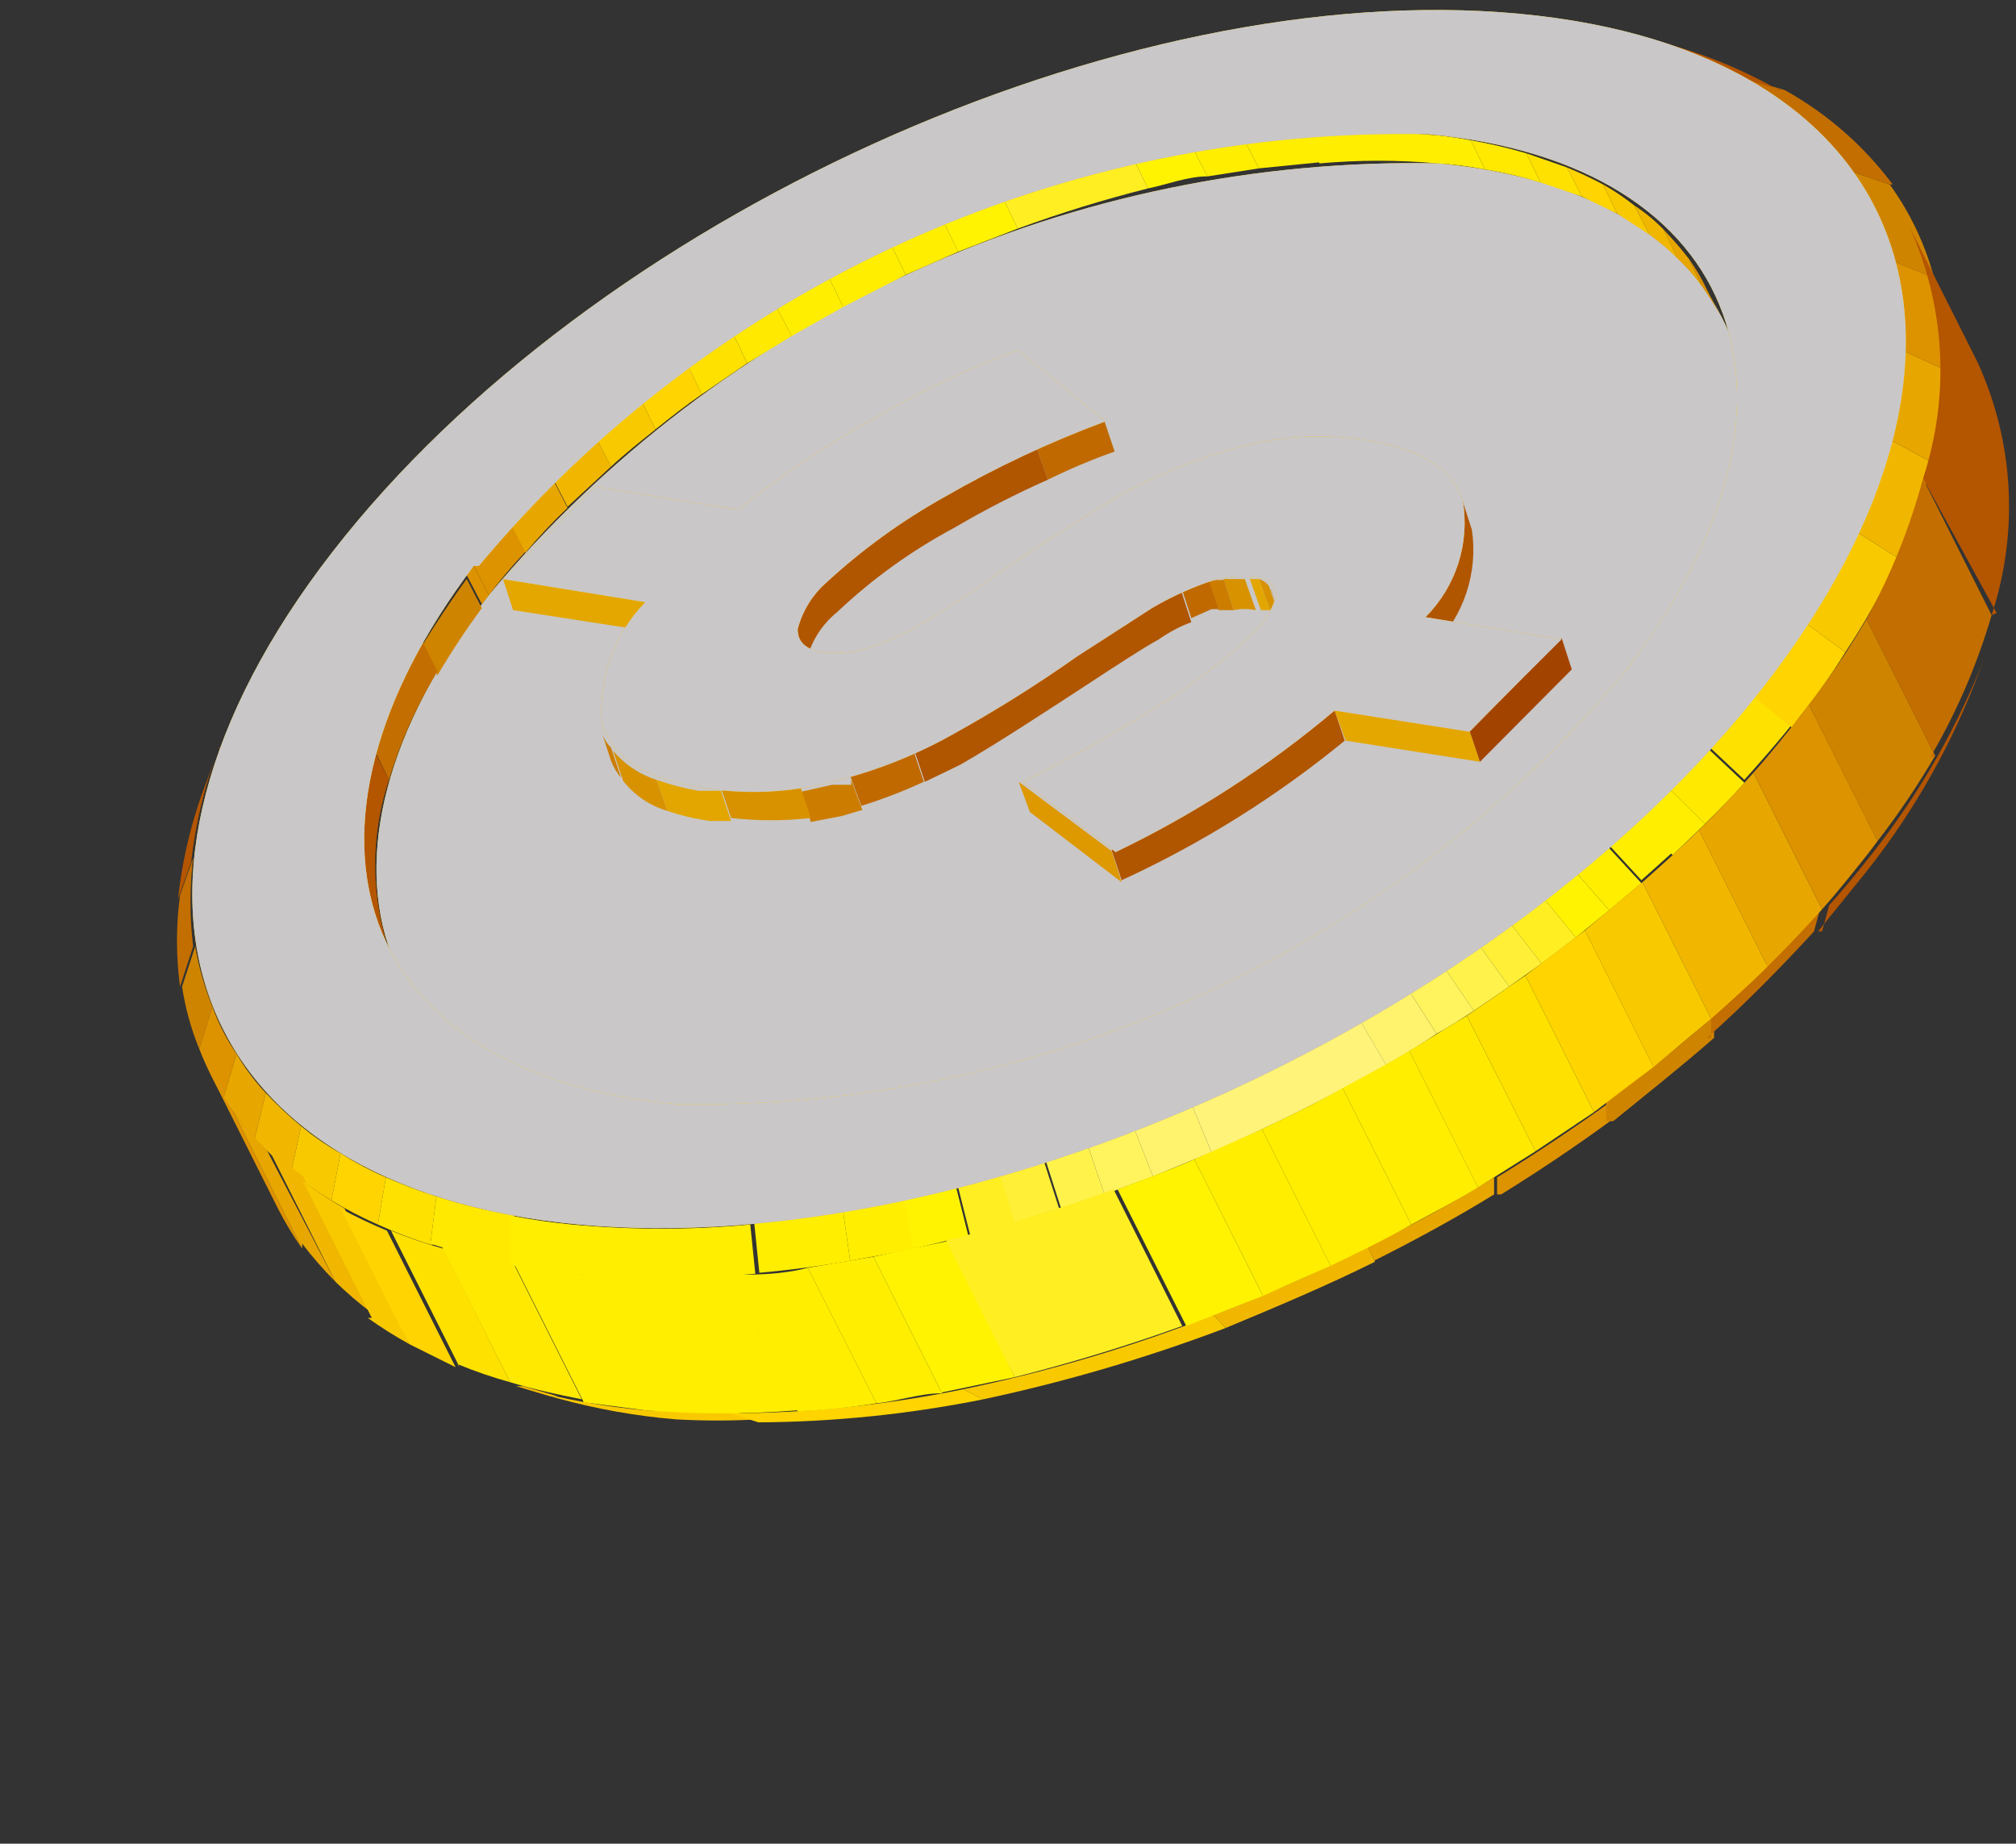 <svg width="82" height="75" viewBox="0 0 82 75" fill="none" xmlns="http://www.w3.org/2000/svg">
<rect x="0" y="0" width="82" height="75" fill="#333333" stroke="none"/>
<path d="M19.886 24.207C24.578 18.583 30.484 14.084 37.165 11.044C43.845 8.003 51.128 6.5 58.473 6.645C71.363 7.829 74.893 17.631 66.683 28.536C61.985 34.153 56.078 38.647 49.399 41.687C42.72 44.727 35.439 46.234 28.096 46.098C15.001 44.914 11.43 35.112 19.886 24.207Z" fill="#FFCD00"/>
<g style="mix-blend-mode:screen">
<path style="mix-blend-mode:screen" d="M19.886 24.206C24.579 18.583 30.485 14.083 37.165 11.043C43.845 8.003 51.129 6.499 58.473 6.644C71.363 7.828 74.894 17.631 66.683 28.535C61.985 34.152 56.078 38.647 49.399 41.687C42.72 44.726 35.44 46.234 28.096 46.098C15.001 44.913 11.43 35.111 19.886 24.206Z" fill="url(#paint0_linear_1_8661)"/>
</g>
<path d="M69.432 11.791L70.048 12.976C69.818 12.536 69.558 12.113 69.268 11.71L68.693 10.525C68.979 10.924 69.226 11.347 69.432 11.791Z" fill="#DD9200"/>
<path d="M68.694 10.527L69.268 11.711C68.973 11.279 68.628 10.881 68.242 10.527L67.667 9.342C68.031 9.718 68.374 10.113 68.694 10.527Z" fill="#E8A600"/>
<path d="M67.668 9.34L68.243 10.524C67.888 10.166 67.503 9.838 67.093 9.544L66.477 8.36C66.91 8.641 67.309 8.97 67.668 9.34Z" fill="#F1B700"/>
<path d="M66.477 8.361L67.093 9.546L65.779 8.688L65.205 7.504C65.651 7.756 66.076 8.043 66.477 8.361Z" fill="#F9C900"/>
<path d="M65.204 7.504L65.779 8.688L64.342 7.994L63.727 6.81C64.23 7.016 64.724 7.248 65.204 7.504Z" fill="#FFD400"/>
<path d="M63.727 6.808L64.343 7.993L62.659 7.421L62.085 6.237L63.727 6.808Z" fill="#FFE100"/>
<path d="M62.085 6.238L62.66 7.423C61.92 7.193 61.166 7.015 60.402 6.892L59.827 5.707C60.589 5.841 61.343 6.018 62.085 6.238Z" fill="#FFE900"/>
<path d="M59.827 5.707L60.401 6.892C59.764 6.767 59.12 6.686 58.472 6.647C56.874 6.503 55.267 6.503 53.669 6.647L53.053 5.462C54.665 5.319 56.286 5.319 57.897 5.462C58.545 5.501 59.19 5.583 59.827 5.707Z" fill="#FFEE00"/>
<path d="M53.054 5.419L53.67 6.603L51.207 6.848L50.591 5.664L53.054 5.419Z" fill="#FFEE00"/>
<path d="M50.591 5.665L51.207 6.849L49.113 7.176L48.498 5.991L50.591 5.665Z" fill="#FFEE00"/>
<path d="M48.497 5.99L49.113 7.175C48.292 7.175 47.512 7.501 46.691 7.665L46.116 6.48L48.497 5.99Z" fill="#FFF302"/>
<path d="M46.116 6.482L46.691 7.666C44.898 8.117 43.13 8.663 41.395 9.3L40.821 8.116C42.554 7.473 44.322 6.927 46.116 6.482Z" fill="#FFEE22"/>
<path d="M40.821 8.115L41.395 9.299L38.973 10.239L38.399 9.054L40.821 8.115Z" fill="#FFF302"/>
<path d="M38.399 9.054L38.974 10.238L36.839 11.178L36.264 9.993L38.399 9.054Z" fill="#FFEE00"/>
<path d="M36.265 9.995L36.84 11.18L34.294 12.486L33.72 11.302L36.265 9.995Z" fill="#FFEE00"/>
<path d="M33.719 11.302L34.294 12.486L32.2 13.67L31.584 12.486C32.282 12.078 32.98 11.669 33.719 11.302Z" fill="#FFEE00"/>
<path d="M31.585 12.487L32.201 13.671L30.395 14.774L29.82 13.59L31.585 12.487Z" fill="#FFE900"/>
<path d="M29.819 13.589L30.393 14.773L28.546 16.039L27.971 14.855C28.546 14.446 29.162 13.997 29.819 13.589Z" fill="#FFE100"/>
<path d="M27.972 14.854L28.547 16.038C27.89 16.488 27.274 16.978 26.658 17.468L26.084 16.283C26.699 15.793 27.315 15.303 27.972 14.854Z" fill="#FFD400"/>
<path d="M26.084 16.285L26.659 17.47C26.043 17.96 25.427 18.45 24.853 18.981L24.237 17.796L26.084 16.285Z" fill="#F9C900"/>
<path d="M24.237 17.794L24.853 18.979L23.088 20.612L22.472 19.428L24.237 17.794Z" fill="#F1B700"/>
<path d="M22.471 19.471L23.087 20.656C22.457 21.255 21.883 21.867 21.363 22.494L20.747 21.309C21.322 20.656 21.896 20.084 22.471 19.471Z" fill="#E8A600"/>
<path d="M20.747 21.268L21.363 22.452C20.837 23.009 20.343 23.595 19.885 24.209L19.269 23.024L20.747 21.268Z" fill="#DD9200"/>
<path d="M19.269 23.024L19.885 24.209L19.598 24.576L18.982 23.392L19.269 23.024Z" fill="#DD9200"/>
<path d="M18.983 23.553L19.599 24.737C18.949 25.618 18.346 26.531 17.793 27.474L17.177 26.249C17.711 25.391 18.326 24.451 18.983 23.553Z" fill="#CF8400"/>
<path d="M17.176 26.085L17.792 27.311C16.95 28.692 16.288 30.174 15.822 31.722L15.247 30.537C15.719 28.973 16.366 27.466 17.176 26.045" fill="#C36E00"/>
<path d="M15.247 30.579L15.822 31.723C14.931 34.408 15.107 37.331 16.314 39.891L15.698 38.666C14.471 36.109 14.309 33.173 15.247 30.497" fill="#B45500"/>
<path d="M22.39 56.798L20.994 56.39L21.282 56.39L22.677 56.798L22.39 56.798Z" fill="#F1B700"/>
<path d="M22.677 56.882L21.281 56.473C22.907 56.92 24.569 57.221 26.248 57.372C27.41 57.435 28.575 57.435 29.737 57.372L30.846 57.739C29.725 57.802 28.601 57.802 27.48 57.739C25.856 57.602 24.248 57.315 22.677 56.882Z" fill="#F9C900"/>
<path d="M30.846 57.861L29.738 57.494C32.91 57.483 36.073 57.154 39.18 56.514L40.001 56.922C36.987 57.529 33.921 57.844 30.846 57.861Z" fill="#FFD400"/>
<path d="M40 56.922L39.179 56.514C42.652 55.795 46.058 54.784 49.359 53.492L49.852 54.023C46.647 55.238 43.353 56.207 40 56.922Z" fill="#F9C900"/>
<path d="M49.852 54.022L49.359 53.491C51.503 52.684 53.6 51.756 55.64 50.714L55.927 51.327C53.956 52.307 51.822 53.205 49.852 54.022Z" fill="#F1B700"/>
<path d="M55.928 51.327L55.64 50.714C57.399 49.864 59.112 48.923 60.772 47.896L60.772 48.59C59.171 49.571 57.529 50.469 55.805 51.327" fill="#E8A600"/>
<path d="M60.894 48.59L60.894 47.895C62.495 46.915 64.014 45.894 65.492 44.832L65.492 45.608C64.096 46.629 62.577 47.65 61.058 48.59" fill="#DD9200"/>
<path d="M65.328 45.61L65.328 44.834C66.847 43.731 68.325 42.547 69.72 41.322L69.72 42.22C68.366 43.405 66.97 44.508 65.615 45.61" fill="#CF8400"/>
<path d="M69.597 42.219L69.597 41.321C71.18 39.916 72.675 38.416 74.072 36.828L73.784 37.89C72.43 39.36 70.993 40.831 69.433 42.219" fill="#C36E00"/>
<path d="M74.112 37.891L74.4 36.829C75.016 36.135 75.59 35.441 76.165 34.706C78.114 32.23 79.678 29.476 80.803 26.537L80.27 27.926C79.139 30.774 77.575 33.433 75.631 35.808L73.948 37.891" fill="#B45500"/>
<path d="M8.431 31.721L8.924 30.373C8.343 31.884 7.957 33.463 7.775 35.07L7.241 36.581C7.417 34.916 7.818 33.281 8.431 31.721Z" fill="#B45500"/>
<path d="M7.323 36.419L7.856 34.907C7.712 36.101 7.712 37.308 7.856 38.502L7.323 40.135C7.157 38.902 7.157 37.652 7.323 36.419Z" fill="#C36E00"/>
<path d="M7.406 40.137L7.94 38.503C8.086 39.342 8.32 40.163 8.638 40.953L8.104 42.669C7.771 41.855 7.537 41.005 7.406 40.137Z" fill="#CF8400"/>
<path d="M8.104 42.667L8.638 40.951C8.883 41.63 9.214 42.275 9.623 42.871L9.089 44.668C8.704 44.03 8.374 43.361 8.104 42.667Z" fill="#DD9200"/>
<path d="M9.088 44.669L9.622 42.871C9.958 43.445 10.357 43.979 10.812 44.464L10.361 46.302C9.902 45.786 9.477 45.24 9.088 44.669Z" fill="#E8A600"/>
<path d="M10.361 46.302L10.812 44.464C11.261 44.944 11.741 45.394 12.249 45.812L11.838 47.691C11.317 47.26 10.823 46.796 10.361 46.302Z" fill="#F1B700"/>
<path d="M11.839 47.691L12.249 45.813C12.749 46.226 13.285 46.595 13.85 46.916L13.481 48.835C12.911 48.487 12.362 48.106 11.839 47.691Z" fill="#F9C900"/>
<path d="M13.481 48.834L13.851 46.914C14.439 47.289 15.057 47.617 15.698 47.895L15.369 49.814C14.719 49.529 14.088 49.201 13.481 48.834Z" fill="#FFD400"/>
<path d="M15.37 49.815L15.698 47.895C16.367 48.191 17.052 48.451 17.75 48.671L17.504 50.631C16.777 50.402 16.064 50.129 15.37 49.815Z" fill="#FFE100"/>
<path d="M17.503 50.633L17.75 48.672C18.784 49.002 19.84 49.262 20.911 49.448L20.911 51.449C19.799 51.249 18.702 50.977 17.627 50.633" fill="#FFE900"/>
<path d="M20.747 51.448L20.747 49.447C21.589 49.612 22.438 49.735 23.292 49.815C25.695 50.039 28.114 50.039 30.517 49.815L30.722 51.816C28.251 52.039 25.764 52.039 23.292 51.816C22.397 51.739 21.506 51.617 20.624 51.448" fill="#FFEE00"/>
<path d="M30.886 51.776L30.681 49.775L34.293 49.285L34.58 51.286C33.349 51.504 32.117 51.667 30.886 51.776Z" fill="#FFEE00"/>
<path d="M34.581 51.286L34.293 49.285L36.839 48.795L37.249 50.796L34.581 51.286Z" fill="#FFEE00"/>
<path d="M37.167 50.794L36.757 48.793L38.891 48.303L39.384 50.263L37.167 50.794Z" fill="#FFF302"/>
<path d="M39.466 50.263L38.973 48.302L40.779 47.812L41.354 49.732L39.466 50.263Z" fill="#FFEE22"/>
<path d="M41.271 49.733L40.697 47.814L42.462 47.242L43.078 49.161L41.271 49.733Z" fill="#FFEF37"/>
<path d="M43.16 49.162L42.544 47.242L44.268 46.671L44.925 48.59L43.16 49.162Z" fill="#FFF34B"/>
<path d="M44.925 48.59L44.269 46.67L46.157 45.976L46.896 47.855L44.925 48.59Z" fill="#FFF35E"/>
<path d="M46.896 47.855L46.157 45.976L48.497 44.996L49.277 46.874L46.896 47.855Z" fill="#FFF36E"/>
<path d="M49.277 46.873L48.497 44.995C50.85 43.991 53.14 42.845 55.353 41.564L56.379 43.32C54.075 44.626 51.705 45.812 49.277 46.873Z" fill="#FFF37A"/>
<path d="M56.378 43.321L55.352 41.565L57.363 40.38L58.43 42.055C57.774 42.504 57.076 42.913 56.378 43.321Z" fill="#FFF36E"/>
<path d="M58.431 42.054L57.364 40.38L58.8 39.441L59.95 41.115C59.457 41.442 58.965 41.769 58.431 42.054Z" fill="#FFF35E"/>
<path d="M59.95 41.116L58.8 39.441C59.281 39.152 59.747 38.838 60.196 38.502L61.386 40.136L59.95 41.116Z" fill="#FFF34B"/>
<path d="M61.386 40.135L60.196 38.502L61.468 37.603L62.7 39.196L61.386 40.135Z" fill="#FFEF37"/>
<path d="M62.701 39.198L61.469 37.605L62.824 36.584L64.096 38.136L62.701 39.198Z" fill="#FFEE22"/>
<path d="M64.095 38.135L62.823 36.583L64.136 35.521L65.45 37.032L64.095 38.135Z" fill="#FFF302"/>
<path d="M65.451 37.031L64.137 35.52L65.409 34.458L66.764 35.928L65.451 37.031Z" fill="#FFEE00"/>
<path d="M66.764 35.807L65.409 34.337L66.641 33.193L68.037 34.664L66.764 35.807Z" fill="#FFEE00"/>
<path d="M68.037 34.785L66.641 33.314L67.914 32.089L69.351 33.519L68.037 34.785Z" fill="#FFEE00"/>
<path d="M69.351 33.518L67.914 32.089C68.448 31.558 68.982 31.027 69.474 30.455L70.952 31.843C70.46 32.415 69.926 32.946 69.351 33.518Z" fill="#FFE900"/>
<path d="M70.951 31.722L69.473 30.333C70.13 29.639 70.746 28.904 71.321 28.209L72.88 29.475C72.265 30.251 71.608 30.987 70.951 31.722Z" fill="#FFE100"/>
<path d="M72.881 29.597L71.321 28.331L71.649 27.882C72.306 27.024 72.922 26.207 73.455 25.349L75.056 26.534C74.496 27.443 73.879 28.316 73.209 29.148L72.881 29.597Z" fill="#FFD400"/>
<path d="M75.056 26.534L73.455 25.35C74.224 24.159 74.91 22.917 75.507 21.633L77.191 22.695C76.582 24.029 75.868 25.312 75.056 26.534Z" fill="#F9C900"/>
<path d="M77.191 22.695L75.508 21.633C76.061 20.419 76.514 19.163 76.862 17.876L78.587 18.815C78.243 20.149 77.776 21.448 77.191 22.695Z" fill="#F1B700"/>
<path d="M78.587 18.815L76.863 17.875C77.16 16.685 77.325 15.466 77.356 14.24L79.121 15.057C79.082 16.325 78.903 17.585 78.587 18.815Z" fill="#E8A600"/>
<path d="M79.12 15.058L77.355 14.241C77.39 13.016 77.252 11.793 76.945 10.606L78.669 11.3C79.007 12.523 79.16 13.79 79.12 15.058Z" fill="#DD9200"/>
<path d="M78.669 11.302L76.945 10.608C76.594 9.283 75.995 8.036 75.18 6.932L76.863 7.504C77.692 8.65 78.304 9.937 78.669 11.302Z" fill="#CF8400"/>
<path d="M76.862 7.503L75.179 6.931C74.096 5.412 72.696 4.144 71.074 3.214L72.593 3.664C74.313 4.62 75.81 5.929 76.985 7.503" fill="#C36E00"/>
<path d="M72.47 3.664L70.951 3.214C69.653 2.488 68.276 1.912 66.846 1.499L68.242 1.908C69.672 2.336 71.05 2.925 72.347 3.664" fill="#B45500"/>
<path d="M13.523 22.452C24.073 8.851 45.624 -0.951 61.798 0.56C77.972 2.072 82.323 14.283 71.773 27.884C61.223 41.484 39.672 51.286 23.58 49.816C7.488 48.346 2.973 36.052 13.523 22.452ZM19.27 23.024C11.06 33.888 14.426 43.69 27.48 44.915C34.823 45.051 42.103 43.544 48.783 40.504C55.462 37.464 61.369 32.97 66.067 27.353C74.523 16.448 70.952 6.646 58.103 5.461C50.752 5.31 43.46 6.811 36.772 9.851C30.084 12.892 24.172 17.395 19.475 23.024" fill="#FFCD00"/>
<g style="mix-blend-mode:screen">
<path style="mix-blend-mode:screen" d="M13.523 22.452C24.073 8.851 45.624 -0.951 61.798 0.56C77.972 2.072 82.323 14.283 71.773 27.884C61.223 41.484 39.672 51.286 23.58 49.816C7.488 48.346 2.973 36.052 13.523 22.452ZM19.27 23.024C11.06 33.888 14.426 43.69 27.48 44.915C34.823 45.051 42.103 43.544 48.783 40.504C55.462 37.464 61.369 32.97 66.067 27.353C74.523 16.448 70.952 6.646 58.103 5.461C50.752 5.31 43.46 6.811 36.772 9.851C30.084 12.892 24.172 17.395 19.475 23.024" fill="url(#paint1_linear_1_8661)"/>
</g>
<path d="M11.305 49.161L8.514 43.606C8.803 44.173 9.132 44.719 9.499 45.24L12.291 50.794C11.923 50.274 11.594 49.728 11.305 49.161Z" fill="#DD9200"/>
<path d="M12.29 50.794L9.499 45.24C9.917 45.786 10.369 46.304 10.854 46.792L13.645 52.142C13.161 51.655 12.708 51.136 12.29 50.59" fill="#E8A600"/>
<path d="M13.645 52.143L10.854 46.588C11.318 47.042 11.812 47.465 12.332 47.855L15.123 53.409C14.603 53.019 14.11 52.596 13.645 52.143Z" fill="#F1B700"/>
<path d="M15.124 53.613L12.332 48.058C12.871 48.459 13.433 48.827 14.015 49.161L16.643 54.675C16.061 54.354 15.499 54 14.96 53.613" fill="#F9C900"/>
<path d="M16.642 54.677L13.851 49.163C14.464 49.495 15.094 49.795 15.739 50.062L18.53 55.617L16.642 54.677Z" fill="#FFD400"/>
<path d="M18.694 55.616L15.903 50.061C16.599 50.349 17.312 50.594 18.037 50.796L20.747 56.228C20.021 56.026 19.308 55.781 18.612 55.493" fill="#FFE100"/>
<path d="M20.748 56.228L17.956 50.674C18.9 50.96 19.845 51.164 20.871 51.368L23.662 56.923C22.636 56.719 21.692 56.514 20.748 56.228Z" fill="#FFE900"/>
<path d="M23.744 57.044L20.953 51.49L23.457 51.816C25.52 51.98 27.592 51.98 29.655 51.816L32.447 57.371C30.384 57.535 28.311 57.535 26.248 57.371L23.744 57.044Z" fill="#FFEE00"/>
<path d="M32.447 57.413L29.655 51.858C30.723 51.858 31.79 51.858 32.857 51.572L35.649 57.086C34.589 57.255 33.52 57.365 32.447 57.413Z" fill="#FFEE00"/>
<path d="M35.648 57.086L32.857 51.572L35.525 51.123L38.316 56.677C37.413 56.677 36.51 57.004 35.648 57.086Z" fill="#FFEE00"/>
<path d="M38.317 56.677L35.525 51.122L38.645 50.469L41.272 56.023L38.153 56.677" fill="#FFF302"/>
<path d="M41.272 56.023L38.481 50.468C40.739 49.896 43.037 49.202 45.295 48.385L48.087 53.94C45.829 54.757 43.53 55.451 41.272 56.023Z" fill="#FFEE22"/>
<path d="M48.251 53.942L45.459 48.387C46.526 47.979 47.553 47.611 48.579 47.162L51.37 52.716L48.251 53.942Z" fill="#FFF302"/>
<path d="M51.371 52.715L48.579 47.161L51.33 45.936L54.121 51.49L51.371 52.715Z" fill="#FFEE00"/>
<path d="M54.12 51.49L51.329 45.935C52.437 45.404 53.546 44.874 54.613 44.261L57.404 49.816C56.337 50.428 55.229 50.959 54.12 51.49Z" fill="#FFEE00"/>
<path d="M57.404 49.815L54.613 44.261C55.516 43.77 56.46 43.28 57.322 42.749L60.114 48.304C59.252 48.835 58.307 49.325 57.404 49.815Z" fill="#FFEE00"/>
<path d="M60.114 48.305L57.322 42.751L59.662 41.321L62.454 46.835L60.114 48.305Z" fill="#FFE900"/>
<path d="M62.454 46.834L59.663 41.32L62.044 39.687L64.835 45.241L62.454 46.834Z" fill="#FFE100"/>
<path d="M64.835 45.24L62.044 39.686L64.466 37.848L67.257 43.402L64.835 45.24Z" fill="#FFD400"/>
<path d="M67.257 43.403L64.466 37.849L66.805 35.888L69.597 41.443L67.257 43.403Z" fill="#F9C900"/>
<path d="M69.597 41.444L66.806 35.889C67.586 35.195 68.366 34.501 69.105 33.765L71.896 39.32C71.157 40.055 70.377 40.749 69.597 41.444Z" fill="#F1B700"/>
<path d="M71.896 39.319L69.104 33.765C69.884 33.03 70.623 32.213 71.321 31.437L74.112 36.992C73.428 37.754 72.689 38.53 71.896 39.319Z" fill="#E8A600"/>
<path d="M74.113 36.99L71.321 31.435C71.978 30.7 72.594 29.924 73.21 29.148L73.579 28.658L76.371 34.212L76.001 34.702C75.385 35.478 74.769 36.255 74.113 36.99Z" fill="#DD9200"/>
<path d="M76.37 34.214L73.579 28.659C74.434 27.554 75.215 26.394 75.919 25.188L78.71 30.742C78.007 31.948 77.225 33.108 76.37 34.214Z" fill="#CF8400"/>
<path d="M78.71 30.743L75.918 25.188C76.911 23.38 77.683 21.46 78.217 19.47L81.008 25.025C80.415 27.052 79.574 29 78.504 30.824" fill="#C36E00"/>
<path d="M81.214 24.941L78.218 19.468C79.331 16.087 79.126 12.413 77.643 9.176L80.434 14.73C81.918 17.967 82.123 21.641 81.009 25.022" fill="#B45500"/>
<path d="M26.248 24.493L26.658 25.718L20.87 24.82L20.46 23.554L26.248 24.493Z" fill="#E4A700"/>
<path d="M44.925 17.142L45.336 18.368C44.411 18.697 43.507 19.078 42.626 19.511L42.175 18.245C43.078 17.837 44.022 17.469 44.925 17.142Z" fill="#BF6900"/>
<path d="M42.175 18.246L42.626 19.512C41.317 20.092 40.042 20.747 38.808 21.473C37.074 22.399 35.473 23.553 34.047 24.903C33.44 25.395 33.008 26.068 32.815 26.823C32.774 26.928 32.774 27.044 32.815 27.149L32.364 25.924C32.322 25.819 32.322 25.703 32.364 25.598C32.556 24.852 32.971 24.183 33.554 23.678C35.012 22.336 36.624 21.171 38.357 20.206C39.577 19.481 40.838 18.827 42.133 18.246" fill="#B05500"/>
<path d="M51.698 23.962L52.109 25.229L51.698 24.003" fill="#CC7D00"/>
<path d="M51.616 23.84L52.027 25.066C51.939 24.941 51.807 24.854 51.657 24.821L51.206 23.555C51.369 23.605 51.513 23.705 51.616 23.84Z" fill="#D89200"/>
<path d="M51.205 23.554L51.657 24.82L51.287 24.82L50.836 23.554L51.205 23.554Z" fill="#E3A600"/>
<path d="M50.631 23.554L51.082 24.82C50.784 24.76 50.477 24.76 50.179 24.82L49.769 23.554L50.631 23.554Z" fill="#D89200"/>
<path d="M49.77 23.554L50.18 24.82L49.565 24.82L49.154 23.595L49.77 23.595" fill="#CC7D00"/>
<path d="M49.154 23.554L49.564 24.779L49.277 24.779L48.456 25.146L48.045 23.88L48.866 23.554L49.154 23.554Z" fill="#BF6900"/>
<path d="M48.045 24.044L48.456 25.31C47.99 25.484 47.548 25.717 47.142 26.004C46.404 26.413 45.418 27.066 44.105 27.924C42.791 28.781 40.492 30.293 39.056 31.109L37.619 31.804L37.208 30.578C37.707 30.375 38.188 30.129 38.645 29.843C40.37 28.885 42.041 27.835 43.653 26.698L46.691 24.738L48.045 24.044Z" fill="#B05500"/>
<path d="M37.166 30.576L37.577 31.802C36.751 32.184 35.901 32.512 35.032 32.782L34.58 31.557C35.46 31.28 36.324 30.952 37.166 30.576Z" fill="#BF6900"/>
<path d="M34.622 31.722L35.074 32.947L34.252 33.192L32.98 33.437L32.569 32.212L33.842 31.926L34.622 31.926" fill="#CC7D00"/>
<path d="M32.569 32.05L32.98 33.275C31.902 33.398 30.814 33.398 29.737 33.275L29.326 32.05C30.404 32.173 31.492 32.173 32.569 32.05Z" fill="#D89200"/>
<path d="M29.326 32.171L29.736 33.396L28.874 33.396C28.287 33.318 27.71 33.181 27.15 32.988L26.699 31.722C27.26 31.92 27.836 32.07 28.423 32.171L29.326 32.171Z" fill="#E3A600"/>
<path d="M26.699 31.722L27.15 32.988C26.433 32.78 25.801 32.351 25.344 31.763L24.934 30.538C25.397 31.091 26.009 31.502 26.699 31.722Z" fill="#D89200"/>
<path d="M24.851 30.415L25.262 31.64C25.087 31.433 24.948 31.199 24.851 30.946L24.441 29.68C24.511 29.956 24.652 30.21 24.851 30.415Z" fill="#CC7D00"/>
<path d="M59.458 20.288L59.869 21.554C59.995 22.41 59.919 23.283 59.648 24.105C59.378 24.927 58.919 25.675 58.309 26.291L57.898 25.066C58.512 24.454 58.971 23.704 59.235 22.88C59.499 22.056 59.561 21.181 59.417 20.328" fill="#B05500"/>
<path d="M45.213 34.623L45.624 35.889L41.888 33.03L41.437 31.805L45.213 34.623Z" fill="#DE9800"/>
<path d="M54.286 28.905L54.696 30.13C51.929 32.401 48.88 34.309 45.624 35.807L45.214 34.582C48.474 33.058 51.523 31.122 54.286 28.823" fill="#B05500"/>
<path d="M59.745 29.763L54.285 28.905C51.573 31.192 48.58 33.127 45.377 34.664L41.6 31.805C43.474 30.881 45.297 29.859 47.06 28.742C48.428 27.906 49.708 26.935 50.878 25.842C51.367 25.42 51.723 24.867 51.904 24.249C51.904 23.84 51.617 23.555 51.001 23.473C50.334 23.402 49.66 23.486 49.031 23.718C48.275 23.991 47.547 24.333 46.855 24.739L43.817 26.7C42.206 27.836 40.534 28.886 38.809 29.844C37.302 30.696 35.687 31.342 34.006 31.764C32.242 32.247 30.393 32.344 28.588 32.05C26.248 31.682 24.934 30.825 24.483 29.436C24.405 28.535 24.522 27.627 24.827 26.774C25.131 25.922 25.616 25.144 26.248 24.494L20.46 23.555L24.195 19.797L30.024 20.736C31.714 19.381 33.513 18.165 35.402 17.102C37.312 15.977 39.318 15.02 41.395 14.243L44.967 17.142C42.708 17.979 40.525 19.004 38.44 20.206C36.707 21.17 35.094 22.335 33.637 23.677C33.054 24.182 32.639 24.852 32.446 25.597C32.446 26.087 32.734 26.414 33.473 26.536C34.167 26.61 34.868 26.527 35.525 26.291C36.319 26.015 37.078 25.645 37.783 25.188C38.522 24.753 39.507 24.099 40.739 23.228C42.627 21.962 44.269 20.9 45.664 20.083C47.145 19.276 48.715 18.645 50.344 18.204C52.068 17.727 53.875 17.63 55.64 17.918C57.815 18.286 59.088 19.062 59.498 20.369C59.643 21.222 59.58 22.097 59.316 22.921C59.052 23.745 58.593 24.494 57.98 25.107L63.521 26.005L59.745 29.763Z" fill="#FFBC00"/>
<path d="M59.786 29.763L60.196 30.989L54.737 30.131L54.285 28.906L59.786 29.763Z" fill="#E4A700"/>
<path d="M63.522 25.965L63.932 27.231L60.197 30.989L59.786 29.763L63.522 25.965Z" fill="#A34300"/>
<g style="mix-blend-mode:screen">
<path style="mix-blend-mode:screen" d="M59.745 29.762L54.286 28.905C51.574 31.192 48.58 33.127 45.378 34.663L41.601 31.805C43.475 30.881 45.297 29.859 47.061 28.741C48.429 27.906 49.708 26.935 50.879 25.841C51.367 25.42 51.724 24.867 51.905 24.249C51.905 23.84 51.617 23.554 51.002 23.473C50.335 23.402 49.66 23.486 49.031 23.718C48.276 23.991 47.548 24.332 46.856 24.739L43.818 26.699C42.206 27.836 40.534 28.886 38.81 29.844C37.303 30.696 35.687 31.342 34.007 31.764C32.243 32.247 30.394 32.344 28.588 32.05C26.248 31.682 24.935 30.824 24.483 29.436C24.405 28.534 24.523 27.627 24.827 26.774C25.132 25.922 25.616 25.144 26.248 24.494L20.46 23.554L24.196 19.797L30.025 20.736C31.715 19.381 33.514 18.165 35.403 17.101C37.313 15.977 39.318 15.02 41.396 14.242L44.967 17.142C42.709 17.979 40.525 19.003 38.44 20.205C36.707 21.17 35.095 22.335 33.637 23.677C33.054 24.182 32.639 24.852 32.447 25.596C32.447 26.087 32.734 26.413 33.473 26.536C34.167 26.61 34.869 26.526 35.526 26.291C36.32 26.015 37.078 25.645 37.783 25.188C38.522 24.752 39.508 24.099 40.739 23.228C42.627 21.962 44.269 20.9 45.665 20.083C47.145 19.276 48.716 18.645 50.345 18.204C52.068 17.727 53.875 17.63 55.64 17.918C57.816 18.286 59.089 19.062 59.499 20.369C59.643 21.222 59.581 22.096 59.316 22.921C59.052 23.745 58.594 24.494 57.98 25.106L63.522 26.005L59.745 29.762Z" fill="url(#paint2_linear_1_8661)"/>
</g>
<defs>
<linearGradient id="paint0_linear_1_8661" x1="-6553.39" y1="-1663.41" x2="-7310.95" y2="-1663.41" gradientUnits="userSpaceOnUse">
<stop stop-color="#C9C7C7"/>
<stop offset="0.06" stop-color="#E4E3E3"/>
<stop offset="0.11" stop-color="white"/>
<stop offset="0.12" stop-color="#F6F5F5"/>
<stop offset="0.15" stop-color="#DDDCDB"/>
<stop offset="0.19" stop-color="#B4B2B0"/>
<stop offset="0.23" stop-color="#7C7876"/>
<stop offset="0.25" stop-color="#6B6764"/>
<stop offset="0.27" stop-color="#6D6967"/>
<stop offset="0.28" stop-color="#75726F"/>
<stop offset="0.29" stop-color="#837F7D"/>
<stop offset="0.3" stop-color="#969391"/>
<stop offset="0.31" stop-color="#C9C7C7"/>
<stop offset="0.35" stop-color="#BFBDBD"/>
<stop offset="0.41" stop-color="#A5A3A3"/>
<stop offset="0.48" stop-color="#7A7878"/>
<stop offset="0.57" stop-color="#403E3E"/>
<stop offset="0.65" stop-color="#020000"/>
<stop offset="0.67" stop-color="#0C0908"/>
<stop offset="0.71" stop-color="#26221F"/>
<stop offset="0.74" stop-color="#3B3732"/>
<stop offset="0.75" stop-color="#211F1C"/>
<stop offset="0.76" stop-color="#0F0E0D"/>
<stop offset="0.77" stop-color="#040303"/>
<stop offset="0.78" stop-color="#0F0F0F"/>
<stop offset="0.8" stop-color="#464646"/>
<stop offset="0.81" stop-color="#787878"/>
<stop offset="0.82" stop-color="#A1A1A1"/>
<stop offset="0.83" stop-color="#C3C3C3"/>
<stop offset="0.84" stop-color="#DEDEDE"/>
<stop offset="0.86" stop-color="#F0F0F0"/>
<stop offset="0.87" stop-color="#FBFBFB"/>
<stop offset="0.88" stop-color="white"/>
<stop offset="0.89" stop-color="#EFEFEF"/>
<stop offset="0.91" stop-color="#CFCFCE"/>
<stop offset="0.93" stop-color="#B5B5B3"/>
<stop offset="0.95" stop-color="#A3A3A1"/>
<stop offset="0.98" stop-color="#989896"/>
<stop offset="1" stop-color="#949492"/>
</linearGradient>
<linearGradient id="paint1_linear_1_8661" x1="-8091.7" y1="-2110.66" x2="-9273.07" y2="-2110.66" gradientUnits="userSpaceOnUse">
<stop stop-color="#C9C7C7"/>
<stop offset="0.06" stop-color="#E4E3E3"/>
<stop offset="0.11" stop-color="white"/>
<stop offset="0.12" stop-color="#F6F5F5"/>
<stop offset="0.15" stop-color="#DDDCDB"/>
<stop offset="0.19" stop-color="#B4B2B0"/>
<stop offset="0.23" stop-color="#7C7876"/>
<stop offset="0.25" stop-color="#6B6764"/>
<stop offset="0.27" stop-color="#6D6967"/>
<stop offset="0.28" stop-color="#75726F"/>
<stop offset="0.29" stop-color="#837F7D"/>
<stop offset="0.3" stop-color="#969391"/>
<stop offset="0.31" stop-color="#C9C7C7"/>
<stop offset="0.35" stop-color="#BFBDBD"/>
<stop offset="0.41" stop-color="#A5A3A3"/>
<stop offset="0.48" stop-color="#7A7878"/>
<stop offset="0.57" stop-color="#403E3E"/>
<stop offset="0.65" stop-color="#020000"/>
<stop offset="0.67" stop-color="#0C0908"/>
<stop offset="0.71" stop-color="#26221F"/>
<stop offset="0.74" stop-color="#3B3732"/>
<stop offset="0.75" stop-color="#211F1C"/>
<stop offset="0.76" stop-color="#0F0E0D"/>
<stop offset="0.77" stop-color="#040303"/>
<stop offset="0.78" stop-color="#0F0F0F"/>
<stop offset="0.8" stop-color="#464646"/>
<stop offset="0.81" stop-color="#787878"/>
<stop offset="0.82" stop-color="#A1A1A1"/>
<stop offset="0.83" stop-color="#C3C3C3"/>
<stop offset="0.84" stop-color="#DEDEDE"/>
<stop offset="0.86" stop-color="#F0F0F0"/>
<stop offset="0.87" stop-color="#FBFBFB"/>
<stop offset="0.88" stop-color="white"/>
<stop offset="0.89" stop-color="#EFEFEF"/>
<stop offset="0.91" stop-color="#CFCFCE"/>
<stop offset="0.93" stop-color="#B5B5B3"/>
<stop offset="0.95" stop-color="#A3A3A1"/>
<stop offset="0.98" stop-color="#989896"/>
<stop offset="1" stop-color="#949492"/>
</linearGradient>
<linearGradient id="paint2_linear_1_8661" x1="-5028.09" y1="-859.375" x2="-5729.56" y2="-859.375" gradientUnits="userSpaceOnUse">
<stop stop-color="#C9C7C7"/>
<stop offset="0.06" stop-color="#E4E3E3"/>
<stop offset="0.11" stop-color="white"/>
<stop offset="0.12" stop-color="#F6F5F5"/>
<stop offset="0.15" stop-color="#DDDCDB"/>
<stop offset="0.19" stop-color="#B4B2B0"/>
<stop offset="0.23" stop-color="#7C7876"/>
<stop offset="0.25" stop-color="#6B6764"/>
<stop offset="0.27" stop-color="#6D6967"/>
<stop offset="0.28" stop-color="#75726F"/>
<stop offset="0.29" stop-color="#837F7D"/>
<stop offset="0.3" stop-color="#969391"/>
<stop offset="0.31" stop-color="#C9C7C7"/>
<stop offset="0.35" stop-color="#BFBDBD"/>
<stop offset="0.41" stop-color="#A5A3A3"/>
<stop offset="0.48" stop-color="#7A7878"/>
<stop offset="0.57" stop-color="#403E3E"/>
<stop offset="0.65" stop-color="#020000"/>
<stop offset="0.67" stop-color="#0C0908"/>
<stop offset="0.71" stop-color="#26221F"/>
<stop offset="0.74" stop-color="#3B3732"/>
<stop offset="0.75" stop-color="#211F1C"/>
<stop offset="0.76" stop-color="#0F0E0D"/>
<stop offset="0.77" stop-color="#040303"/>
<stop offset="0.78" stop-color="#0F0F0F"/>
<stop offset="0.8" stop-color="#464646"/>
<stop offset="0.81" stop-color="#787878"/>
<stop offset="0.82" stop-color="#A1A1A1"/>
<stop offset="0.83" stop-color="#C3C3C3"/>
<stop offset="0.84" stop-color="#DEDEDE"/>
<stop offset="0.86" stop-color="#F0F0F0"/>
<stop offset="0.87" stop-color="#FBFBFB"/>
<stop offset="0.88" stop-color="white"/>
<stop offset="0.89" stop-color="#EFEFEF"/>
<stop offset="0.91" stop-color="#CFCFCE"/>
<stop offset="0.93" stop-color="#B5B5B3"/>
<stop offset="0.95" stop-color="#A3A3A1"/>
<stop offset="0.98" stop-color="#989896"/>
<stop offset="1" stop-color="#949492"/>
</linearGradient>
<radialGradient id="paint3_radial_1_8661" cx="0" cy="0" r="1" gradientUnits="userSpaceOnUse" gradientTransform="translate(-6645.99 -1865.88) rotate(-180) scale(324.306 322.664)">
<stop offset="0.01" stop-color="#FFEBE2"/>
<stop offset="0.06" stop-color="#FFEB64"/>
<stop offset="0.07" stop-color="#F5E260"/>
<stop offset="0.15" stop-color="#C3B34C"/>
<stop offset="0.22" stop-color="#94893A"/>
<stop offset="0.3" stop-color="#6C642A"/>
<stop offset="0.39" stop-color="#4B451D"/>
<stop offset="0.47" stop-color="#2F2C13"/>
<stop offset="0.57" stop-color="#1A180A"/>
<stop offset="0.68" stop-color="#0B0B04"/>
<stop offset="0.81" stop-color="#030201"/>
<stop offset="1"/>
</radialGradient>
</defs>
</svg>
